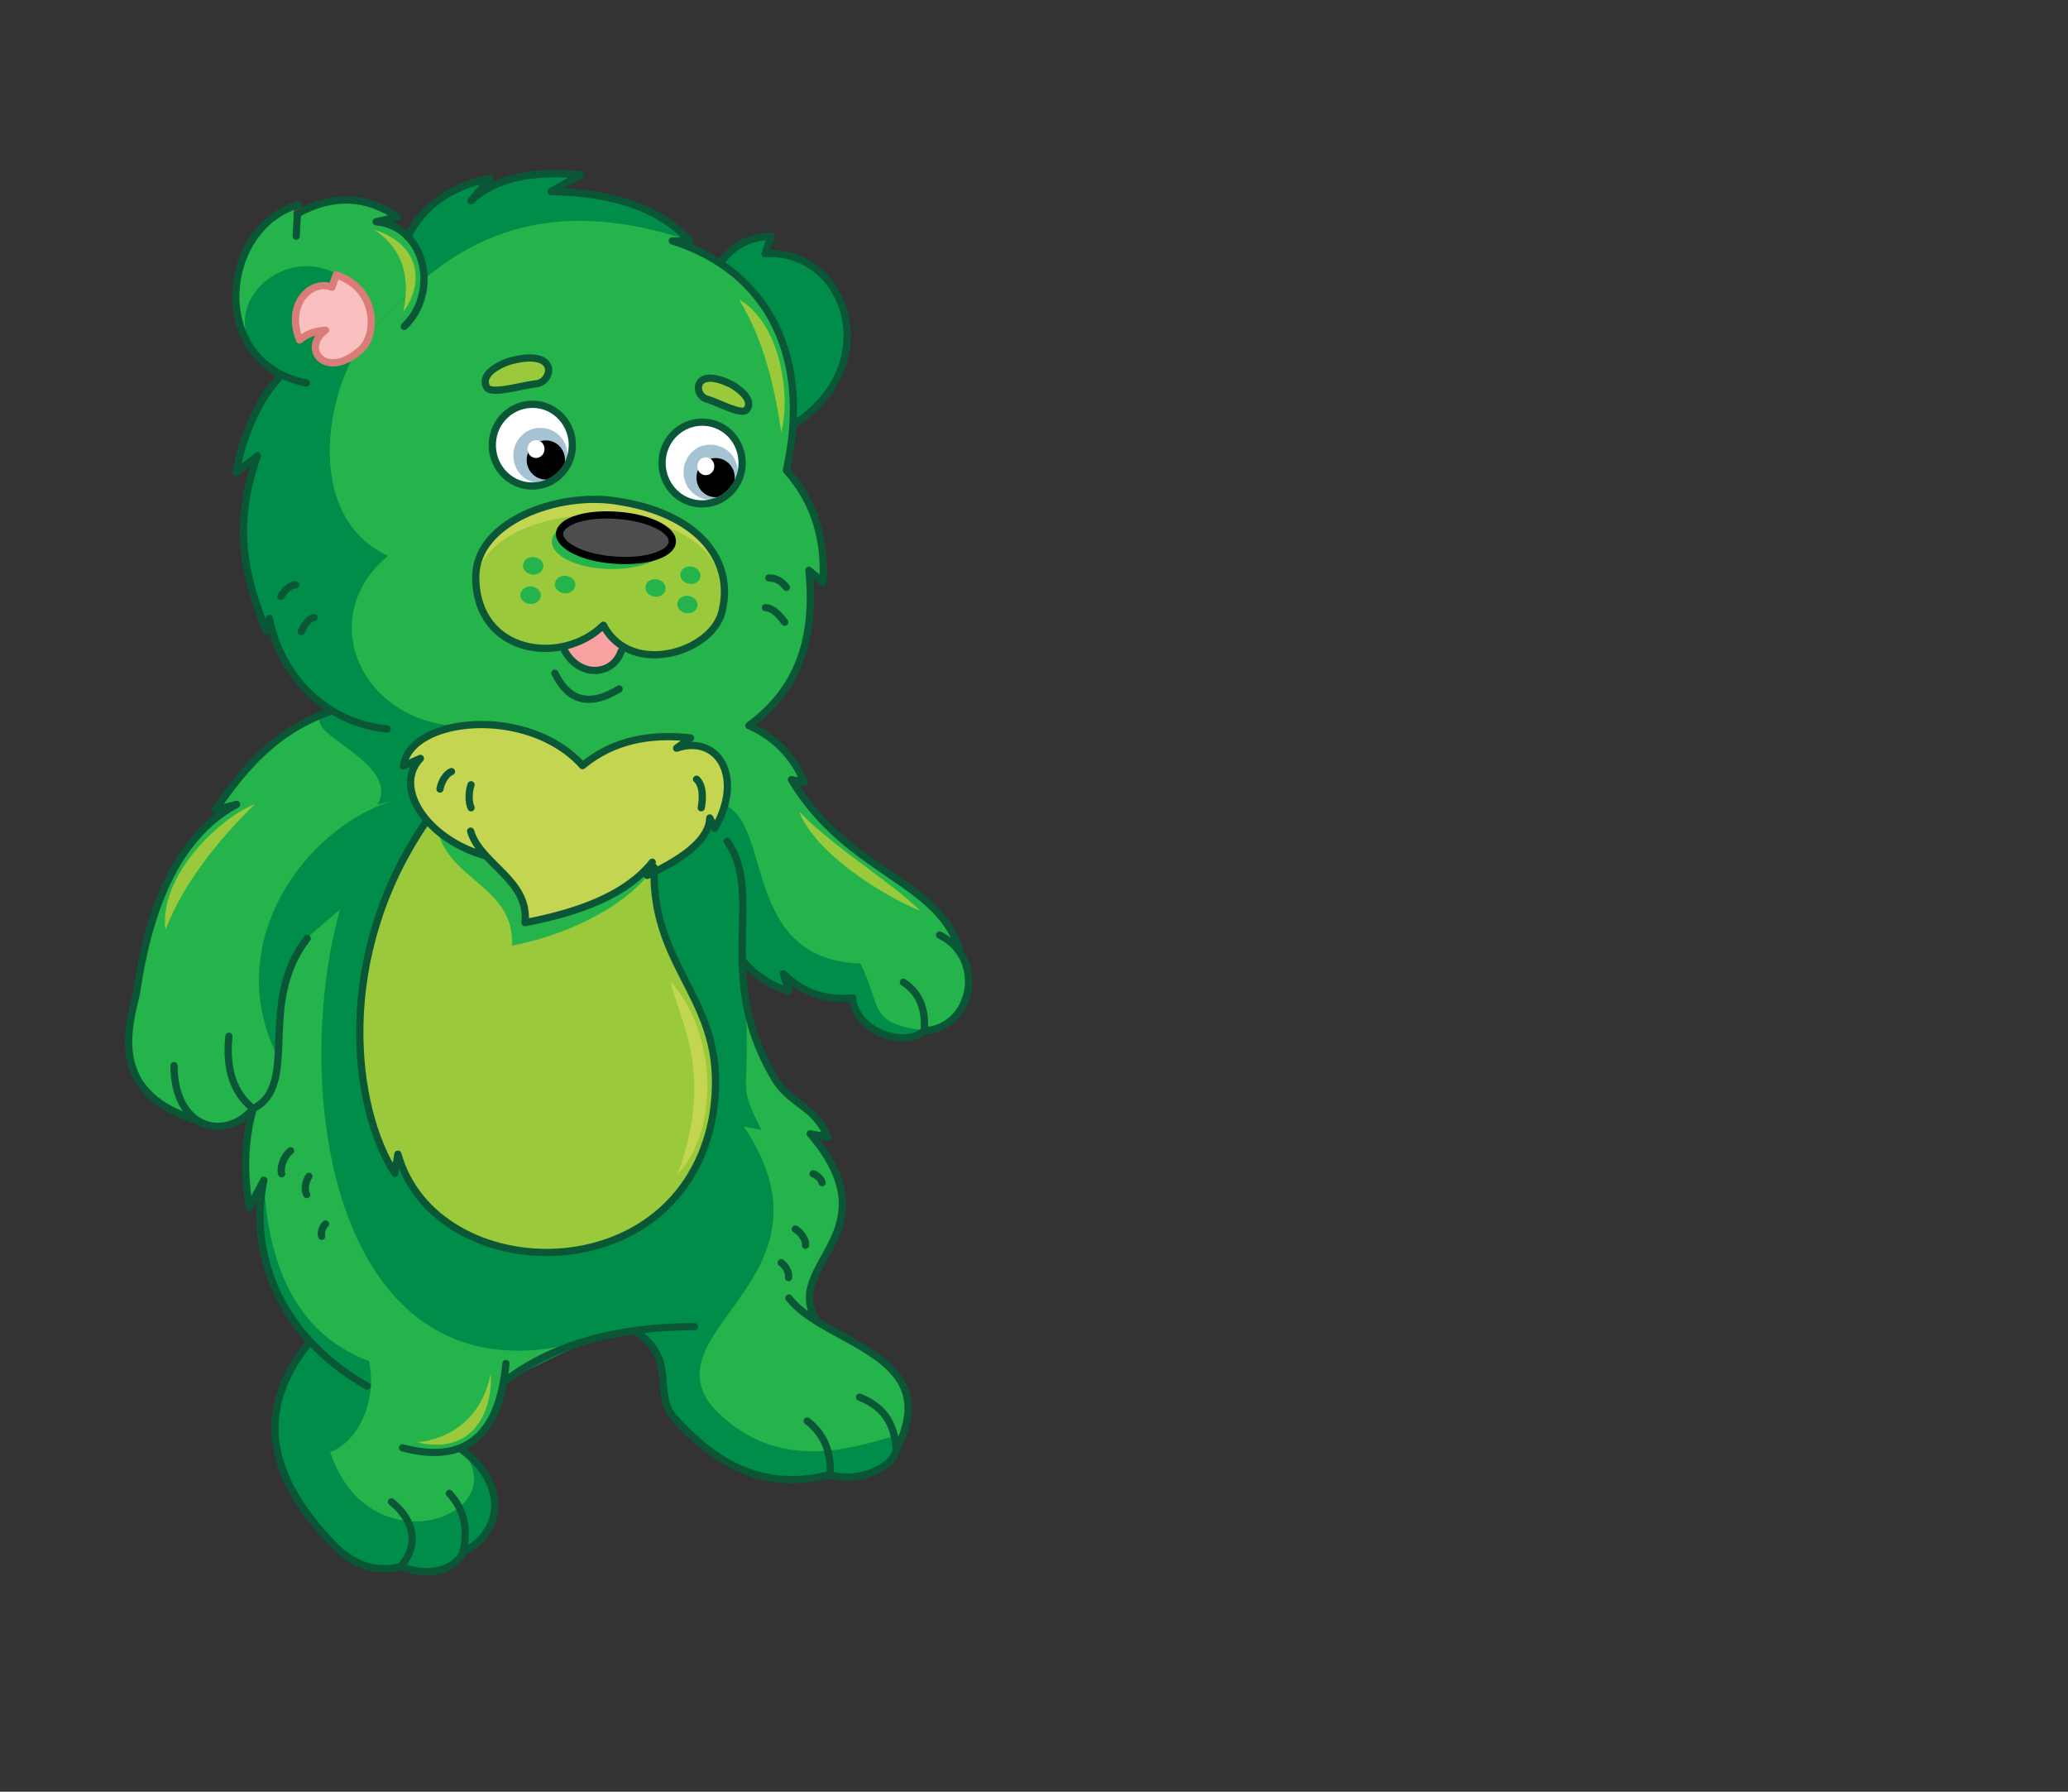 <?xml version="1.0" encoding="utf-8"?>
<!-- Generator: Adobe Illustrator 21.1.0, SVG Export Plug-In . SVG Version: 6.00 Build 0)  -->
<svg version="1.1" id="Layer_1" xmlns="http://www.w3.org/2000/svg" xmlns:xlink="http://www.w3.org/1999/xlink" x="0px" y="0px"
	 viewBox="0 0 486 421" style="enable-background:new 0 0 486 421;" xml:space="preserve">
<rect x="0" y="0" width="486" height="421" fill="#333333" stroke="none"/>
<style type="text/css">
	.st0{fill-rule:evenodd;clip-rule:evenodd;fill:#25B34B;}
	.st1{fill-rule:evenodd;clip-rule:evenodd;fill:#008D49;}
	.st2{fill-rule:evenodd;clip-rule:evenodd;fill:#F7A1A1;}
	.st3{fill-rule:evenodd;clip-rule:evenodd;fill:#9ACA3C;}
	.st4{fill-rule:evenodd;clip-rule:evenodd;fill:#C4D551;}
	.st5{fill-rule:evenodd;clip-rule:evenodd;fill:#FABFBF;}
	.st6{fill:none;stroke:#DA7C78;stroke-width:1.7;stroke-linecap:round;stroke-linejoin:round;stroke-miterlimit:22.926;}
	.st7{fill-rule:evenodd;clip-rule:evenodd;fill:#FFFFFF;}
	.st8{fill-rule:evenodd;clip-rule:evenodd;fill:#A5C3D2;}
	.st9{fill-rule:evenodd;clip-rule:evenodd;}
	.st10{fill:none;stroke:#0A5737;stroke-width:1.7;stroke-linecap:round;stroke-linejoin:round;stroke-miterlimit:22.926;}
	.st11{fill-rule:evenodd;clip-rule:evenodd;fill:#4D4D4F;}
	.st12{fill:none;stroke:#000000;stroke-width:1.7;stroke-linecap:round;stroke-linejoin:round;stroke-miterlimit:22.926;}
	.st13{fill:none;stroke:#823436;stroke-width:1.7;stroke-linecap:round;stroke-linejoin:round;stroke-miterlimit:22.926;}
</style>
<path class="st0" d="M225.6,223.8c5.2,10.2,0.6,15.4-8.4,18.4c-7.8,3-14.4,0.9-16.8-7.7c-5.8,1.1-11.2-0.8-16.3-5.7l1.3,4.1
	l-5.6-2.6l-5.4-3.9c3,33.4,13.3,27.2,20,40.8l-4.1-0.8c18.9,21.1-5.5,32.3,1.3,43.6c18.9,9.2,26.9,19.1,19,30.6
	c-1,4.9-9.3,7.9-15.5,5.8c-9.6,1.9-23,2-36.4-13.1c-5.6-6.4,1-13.5-9.6-20.7c-13.7,2.5-24,6.6-30.8,12.1
	c-0.7,6.8-4.1,12.1-10.2,15.7c12.2,10.7,9.8,18.2,0.7,24.3c-3.9,5-8.8,6.2-14.6,3.4c-8.3,2.3-16.8-1.5-25.9-18.5
	c-5.7-11.2-5.1-22.7,4.6-34.4c-9.6-11.1-14.1-23.5-11-38l-3.4,6.4c-1.4-7.3-1.1-15,0.9-23.2c-4.4,4.7-9.1,5.5-14.2,2.3
	c-11.2-3.5-18.7-10.5-13.2-29.7c2.6-21.6,10.4-36.3,23.5-44.2l-5,1.3c6.2-11.1,15.4-18.9,27.5-23.3c-7.8-4.3-12.8-11.6-14.9-21.8
	l-0.7,3c-6.3-13.4-7.8-25-2.1-41.2l-5,3.9c1-8,4.5-15.7,10.7-22.9C46.7,76.8,55.9,51.6,69.5,48l0.2,2c7.5-4.4,15.3-4.7,23.5,0.8
	l-5,1.1l7.5,3.6c3.5-7.2,9.9-11.8,19.3-13.8l-4.4,5.3c6.1-5.8,15.2-7,25.7-6.1l-6.9,3.9c16,0.3,26.2,4.6,32.6,11.6h-4
	c22.8,7.2,32.7,27.6,26.8,53.9c6.8,7.6,9.2,16.5,8.6,26.3l-3.3-2.8c1.9,18.4-4.2,29.2-14.1,36.5c6.1,2.7,10.4,7.1,13,13.3l-3-0.6
	C199.3,205.4,221,206.7,225.6,223.8z"/>
<path class="st1" d="M202.2,226.4c5.2,10.2,1.5,14.1,15.1,15.7c-7.8,3-14.4,0.9-16.8-7.7c-5.8,1.1-11.2-0.8-16.3-5.7l1.3,4.1
	l-5.6-2.6l-5.4-3.9c3,33.4-2.3,25.6,4.4,39.2l-4.1-0.8c23.7,35.3-21.7,47.4-7.6,65.6c21.5,23.8,51.5-1.2,43.5,10.3
	c-1,4.9-9.3,7.9-15.5,5.8c-9.6,1.9-23,2-36.4-13.1c-5.6-6.4,1-13.5-9.6-20.7c-13.7,2.5-24,6.6-30.8,12.1
	c-0.7,6.8-4.1,12.1-10.2,15.7c12.2,10.7,9.8,18.2,0.7,24.3c-3.9,5-8.8,6.2-14.6,3.4c-8.3,2.3-16.8-1.5-25.9-18.5
	c-5.7-11.2-5.1-22.7,4.6-34.4c-9.6-11.1-14.1-23.5-11-38c1.1,25.6,11.5,37.7,24.7,42.6c2.1,9.4-2.7,19.1-9.1,21.4
	c9.4,28.1,44.5,14.5,30.6-0.9c6.4-2.5,9.9-7.8,10.2-15.7l21.3-10.2c-60.7,18.9-72-56.7-59.8-100.7l-7.8,6.7l-5.2,10.8l-1.6,17.2
	c-14-27.5,7.7-55.4,28.4-60.6l-5,1.3c6.2-11.1-22.7-17.8-10.6-22.3c-7.8-4.3-12.8-11.6-14.9-21.8l-0.7,3c-6.3-13.4-7.8-25-2.1-41.2
	l-5,3.9c1-8,4.5-15.7,10.7-22.9c-19.3-11.1-2-31.3,12.9-23.5L79.7,85l19.8-19.2l-1.4-6.6l-2.4-3.6c3.5-7.2,9.9-11.8,19.3-13.8
	l-4.4,5.3c6.1-5.8,15.2-7,25.7-6.1l-6.9,3.9c16,0.3,26.2,4.6,32.6,11.6c-22.1-7.3-43.3-7.1-62.6,9.3L79.7,85l7.3-7.1
	c-10.2,11.5-16.5,43.2,4.2,52.7c-17.5,14.5-6.3,39.5,17.5,40.1c1.9,18.4,71.5,11.2,61.7,18.5C181.5,194.1,174.5,225.5,202.2,226.4z"
	/>
<path class="st1" d="M186.4,99.9c-0.4-18.5-6-31.2-17-38c3.1-4.6,7.3-6.2,11.9-6.4l-1.4,4.1C199.1,58.4,208.5,85.9,186.4,99.9z"/>
<path class="st2" d="M132.7,152.6l4.2-2.2l4.9-3.5l2.3,3.1l1.9,1.6C145.5,161.9,134.3,158.6,132.7,152.6z"/>
<path class="st3" d="M144.7,117.7c-13.5-2.1-32.9,4.8-32.9,17.9c-0.8,19.1,20.5,20.8,30,11.3c6.6,12.6,27.1,6.1,28-3.8
	C171.5,132.7,163.9,120.5,144.7,117.7z"/>
<path class="st4" d="M144.7,117.7c-13.5-2.1-32.9,4.8-32.9,17.9c5.7-21.5,62.7-19.5,58,7.5C171.5,132.7,163.9,120.5,144.7,117.7z"/>
<path class="st5" d="M79,64.6c10.2,3.3,9.6,15,5.4,17.9c-8.1,6.9-13.7-0.8-7.9-4.9c-2.3,0.1-4.3,0.8-6.1,2.3
	C67,71.2,73.3,65.6,78,67.5L79,64.6z"/>
<path class="st6" d="M79,64.6c10.2,3.3,9.6,15,5.4,17.9c-8.1,6.9-13.7-0.8-7.9-4.9c-2.3,0.1-4.3,0.8-6.1,2.3
	C67,71.2,73.3,65.6,78,67.5L79,64.6z"/>
<path class="st3" d="M100.1,192.9l53.6,10.9c-0.6,25.3,18.2,31.3,13.8,58.4c-7.5,41.9-65.1,40.5-74,9l-0.7,4.5
	C82.9,260.4,78.3,224.8,100.1,192.9z"/>
<ellipse transform="matrix(4.210073e-02 -0.999 0.999 4.210073e-02 49.417 268.914)" class="st7" cx="165" cy="108.7" rx="9.6" ry="9.4"/>
<ellipse transform="matrix(4.210989e-02 -0.999 0.999 4.210989e-02 15.392 225.177)" class="st7" cx="125.1" cy="104.6" rx="9.6" ry="9.4"/>
<path class="st8" d="M164.6,104.9c-3.3,1.4-4.8,5.2-3.5,8.5c1.3,3.3,5,4.9,8.3,3.5c3.3-1.4,4.8-5.2,3.5-8.5
	C171.6,105.2,167.9,103.7,164.6,104.9z"/>
<path class="st8" d="M124.6,101c-3.3,1.4-4.8,5.2-3.5,8.5c1.3,3.3,5,4.9,8.3,3.5c3.3-1.4,4.8-5.2,3.5-8.5
	C131.6,101.2,127.8,99.7,124.6,101z"/>
<ellipse transform="matrix(4.251778e-02 -0.999 0.999 4.251778e-02 48.937 275.491)" class="st9" cx="168.2" cy="112.2" rx="4.6" ry="4.5"/>
<ellipse transform="matrix(4.208384e-02 -0.999 0.999 4.208384e-02 14.89 231.704)" class="st9" cx="128.3" cy="108.1" rx="4.6" ry="4.5"/>
<ellipse transform="matrix(4.262128e-02 -0.999 0.999 4.262128e-02 49.307 270.621)" class="st7" cx="165.9" cy="109.6" rx="2.1" ry="2"/>
<ellipse transform="matrix(4.167105e-02 -0.999 0.999 4.167105e-02 15.327 226.892)" class="st7" cx="125.9" cy="105.5" rx="2.1" ry="2"/>
<path class="st10" d="M165.4,99.2c-5.2-0.2-9.6,3.9-9.8,9.2c-0.2,5.3,3.8,9.8,9,10c5.2,0.2,9.6-3.9,9.8-9.2
	C174.6,103.8,170.6,99.4,165.4,99.2z M144.7,117.7c-13.5-2.1-32.9,4.8-32.9,17.9c0.1,18.4,20.5,20.8,30,11.3
	c6.6,12.6,26.4,6.1,28-3.8C172.4,131.4,163.9,120.5,144.7,117.7z M125.5,95c-5.2-0.2-9.6,3.9-9.8,9.2c-0.2,5.3,3.8,9.8,9,10
	c5.2,0.2,9.6-3.9,9.8-9.2C134.7,99.7,130.7,95.2,125.5,95z M132.3,152.1c3.2,7.1,11.5,7.1,13.7,0.9"/>
<path class="st3" d="M125.8,90.2c4.2-0.2,5.8-8.5-5.8-5.4c-1.5,0.4-7.5,2.8-5.6,6.2C115.4,92.8,122.4,90.6,125.8,90.2z M166.2,93.8
	c-3.4-0.9-3.3-7.9,5.6-3.5c1.2,0.6,5.7,3.6,3.6,6C174.2,97.6,168.9,94.6,166.2,93.8z"/>
<path class="st10" d="M125.8,90.2c4.2-0.2,5.8-8.5-5.8-5.4c-1.5,0.4-7.5,2.8-5.6,6.2C115.4,92.8,122.4,90.6,125.8,90.2z M166.2,93.8
	c-3.4-0.9-3.3-7.9,5.6-3.5c1.2,0.6,5.7,3.6,3.6,6C174.2,97.6,168.9,94.6,166.2,93.8z"/>
<path class="st0" d="M143.6,121.1c-7.6-0.1-13.8,2.6-13.9,6.1c-0.1,3.5,6.1,6.4,13.7,6.5c7.6,0.1,13.8-2.6,13.9-6.1
	C157.4,124.1,151.2,121.2,143.6,121.1z"/>
<path class="st11" d="M145.2,121.1c-7.3-0.6-13.4,1.3-13.7,4.2c-0.2,2.9,5.5,5.8,12.8,6.3c7.3,0.6,13.4-1.3,13.7-4.2
	C158.3,124.5,152.5,121.6,145.2,121.1z"/>
<path class="st12" d="M145.2,121.1c-7.3-0.6-13.4,1.3-13.7,4.2c-0.2,2.9,5.5,5.8,12.8,6.3c7.3,0.6,13.4-1.3,13.7-4.2
	C158.3,124.5,152.5,121.6,145.2,121.1z"/>
<path class="st0" d="M102.9,195.2c2.6,11.6,18.2,13.3,17.4,27c13-2.5,25.8-8.9,31.9-16.5L102.9,195.2z"/>
<path class="st4" d="M114.2,201.1c3.6,5.3,9.8,7,9.2,15.8c13-2.5,23.8-6.6,29.9-14.2l-1.2,3.1c9.7-4.5,14.6-9,14.7-13.5l1.2,2.4
	c6.9-12,0.8-22.1-9-18.8l3.3-2.4c-9.6-1.1-18.3,0.6-25.4,6.5c-12.7-14.2-40.5-11.5-42.1,0.1l4-1.8C92.4,185,100.3,197.2,114.2,201.1
	z"/>
<line class="st13" x1="69.8" y1="50.2" x2="70.1" y2="48.1"/>
<path class="st10" d="M212.3,230.8c3.7,2.4,5.3,6.2,4.9,11.4 M220.8,219.7c11,5.4,7.9,21.9-3.6,22.5c-5.1,4.3-16.4-0.3-16.8-7.7
	c-5.7,0.5-11.2-0.7-16.3-5.7l1.3,4.1c-4-1.3-7.8-3.4-11.1-7.5 M73.8,145.1c-1.4,0.3-2.4,1.9-3,3.3 M179.9,142.8
	c1.8,0,3.4,1.9,4.5,3.4 M180.7,135.8c2.1,0,3.3,1.2,4.1,2.2 M163.7,183.1c1.6,1.5,1.5,4.4,1.1,6.7 M106.1,181.3
	c-1.3,0.5-2.4,2.4-2.7,4.1 M110.7,184.4c-0.6,1.7-0.6,4.1,0,5.4 M66.2,275.8c-0.5-1.5,0.6-4.3,2.1-5.4 M72.1,280.7
	c-0.7-1-0.3-3.2,0.5-4.3 M75.6,290.5c-0.3-0.8,0.2-2.3,0.9-2.9 M189.3,292.6c0.2-1.2-1.1-3.1-2.4-3.8 M193.2,277.9
	c-0.1-0.8-1.2-1.8-2.1-2.1 M185.3,300.2c0.3-1.1-0.7-2.8-1.7-3.5 M69.5,137.4c-1.4,0-2.7,1.5-3.5,2.7 M170.9,197.7
	c9.1,12.9-3.6,32.1,11.7,56.6c3.7,5.3,9.2,6,11.9,12.9l-4.1-0.8c19.8,23.1-6.4,30.6,1.3,43.6 M202,328.3c6.2,2.4,8.3,6.9,8.6,12.3
	 M189.7,333.9c4.3,3.3,5.6,7.7,5.4,12.5 M185.4,305c8.4,11,37,13,25.2,35.7c-0.4,3.7-8.6,8-15.5,5.8c-11.3,2.7-23.1,1.6-36.4-13.1
	c-5.6-5.6,0.9-14.2-9.6-20.7 M118.3,324.8c11-8.6,25.9-13,44.9-13.1 M92,352.9c5.5,4.4,6.5,10.3,2.2,15.1 M105.6,350.9
	c3.9,4.3,4.3,9,3.2,13.8 M72.9,315.2c-13.9,16.9-9.2,32.8,5.9,48.2c5.4,5.2,10.6,5.9,15.5,4.7c6,2.4,12.2,1.2,14.6-3.4
	c9.7-5.1,10.2-16.4-0.7-24.3 M94.6,340.2c14.6,3.9,22.7-2.7,24.3-19.8 M59.5,260.5c-2.3,8.3-2.1,15.9-0.9,23.2l3.4-6.4
	c-3.9,19.1,5.3,37.7,24.3,48.4 M40.9,250.4c0,14.7,11.8,18,18.6,10.1c11.2-5.6,0.7-24.6,12.7-40 M59.5,260.5
	c-4.6-3.6-6.5-9.3-5.7-17 M78.1,167c-13.2,4.5-20.6,13.3-27.5,23.3l5-1.3c-12.8,6.9-20.3,22.1-23.5,44.2
	c-1.8,7.8-6.7,23.2,13.2,29.7 M169.3,61.9c3.1-4.6,7.3-6.2,11.9-6.4l-1.4,4.1c19.2-1.2,28.6,26.3,6.5,40.3 M70.1,48.1
	C51.7,53.5,48.7,85.3,72,90 M66.2,88.1c-5.3,5.3-9.1,14-10.7,22.9l5-3.9c-5.8,16.4-3.2,27.7,2.1,41.2l0.7-3
	c3,14.9,14.4,24.7,27.7,26 M110.6,195.3c2.3,7.8,13.8,11.4,12.8,21.5c13-2.5,23.8-6.6,29.9-14.2l-1.2,3.1c9.7-4.5,14.6-9,14.7-13.5
	l1.2,2.4c6.9-12,0.8-22.1-9-18.8l3.3-2.4c-9.6-1.1-18.3,0.6-25.4,6.5c-12.7-14.2-40.5-11.5-42.1,0.1l4-1.8
	c-6.5,6.8,1.4,19,15.3,22.9 M153.7,203.8c-0.6,25.3,18.2,31.3,13.8,58.4c-7.5,41.9-65.1,40.5-74,9l-0.7,4.5
	c-9.9-15.2-14.5-50.9,7.4-82.7 M130.4,158.2c3.5,7.1,8.7,7.6,15.1,3.7 M95,76.7c8.3-7.9,5.1-23.5-6.6-24.6l5-1.1
	c-7.5-5.1-15.3-5.3-23.5-0.8l-0.3,5.3 M95.8,55.7c3.5-7.2,9.9-11.8,19.3-13.8l-4.4,5.3c6.1-5.8,15.2-7,25.7-6.1l-6.9,3.9
	c16,0.3,26.2,4.6,32.6,11.6H158c22.8,7.2,32.7,27.6,26.8,53.9c6.8,7.6,9.2,16.5,8.6,26.3l-3.3-2.8c1.9,18.4-4.2,29.2-14.1,36.5
	c6.1,2.7,10.4,7.1,13,13.3l-3-0.6c13.4,22.3,35.1,23.6,39.7,40.7"/>
<path class="st3" d="M216.2,214c-5.7-6-20.5-15-28.4-23.3C191.7,200.6,207.3,210.3,216.2,214z M173.7,70.4
	c5.9,9.6,8.4,20.9,9.9,31.1C186,92.3,183,75.5,173.7,70.4z M94.8,73.2c1.4-7,0.7-14.1-6.8-19.2C99.2,57.6,99.5,67,94.8,73.2z
	 M38.9,218.4c4.6-11.7,12.9-21.4,21-29.5C50.2,193,37.3,206.8,38.9,218.4z M115.3,322.9c-2.1,10.3-9.4,15.2-17.2,16
	C111.8,342.2,115.9,330.5,115.3,322.9z"/>
<path class="st4" d="M157.6,230.6c1.7,8.7,10.5,21,1.7,45.2C168.5,266.2,169.2,244,157.6,230.6z"/>
<path class="st0" d="M126,131c1.3,0.4,2,1.5,1.6,2.6c-0.4,1.1-1.7,1.7-3,1.3c-1.3-0.4-2-1.5-1.6-2.6
	C123.4,131.2,124.7,130.6,126,131z M153.7,136.1c-1.3,0.1-2.2,1.1-2,2.3c0.2,1.1,1.4,1.9,2.7,1.8c1.3-0.1,2.2-1.1,2-2.3
	C156.2,136.8,155,136,153.7,136.1z M133.5,135.4c1.3,0.4,2,1.5,1.6,2.6c-0.4,1.1-1.7,1.7-3,1.3c-1.3-0.4-2-1.5-1.6-2.6
	C130.9,135.6,132.3,135,133.5,135.4z M161.2,140c-1.3,0.1-2.2,1.1-2,2.3c0.2,1.1,1.4,1.9,2.7,1.8c1.3-0.1,2.2-1.1,2-2.3
	C163.7,140.7,162.5,139.9,161.2,140z M125.4,137.9c1.3,0.4,2,1.5,1.6,2.6c-0.4,1.1-1.7,1.7-3,1.3c-1.3-0.4-2-1.5-1.6-2.6
	C122.9,138.1,124.2,137.5,125.4,137.9z M161.9,133.1c-1.3,0.1-2.2,1.1-2,2.3c0.2,1.1,1.4,1.9,2.7,1.8c1.3-0.1,2.2-1.1,2-2.2
	C164.4,133.8,163.2,133,161.9,133.1z"/>
</svg>
